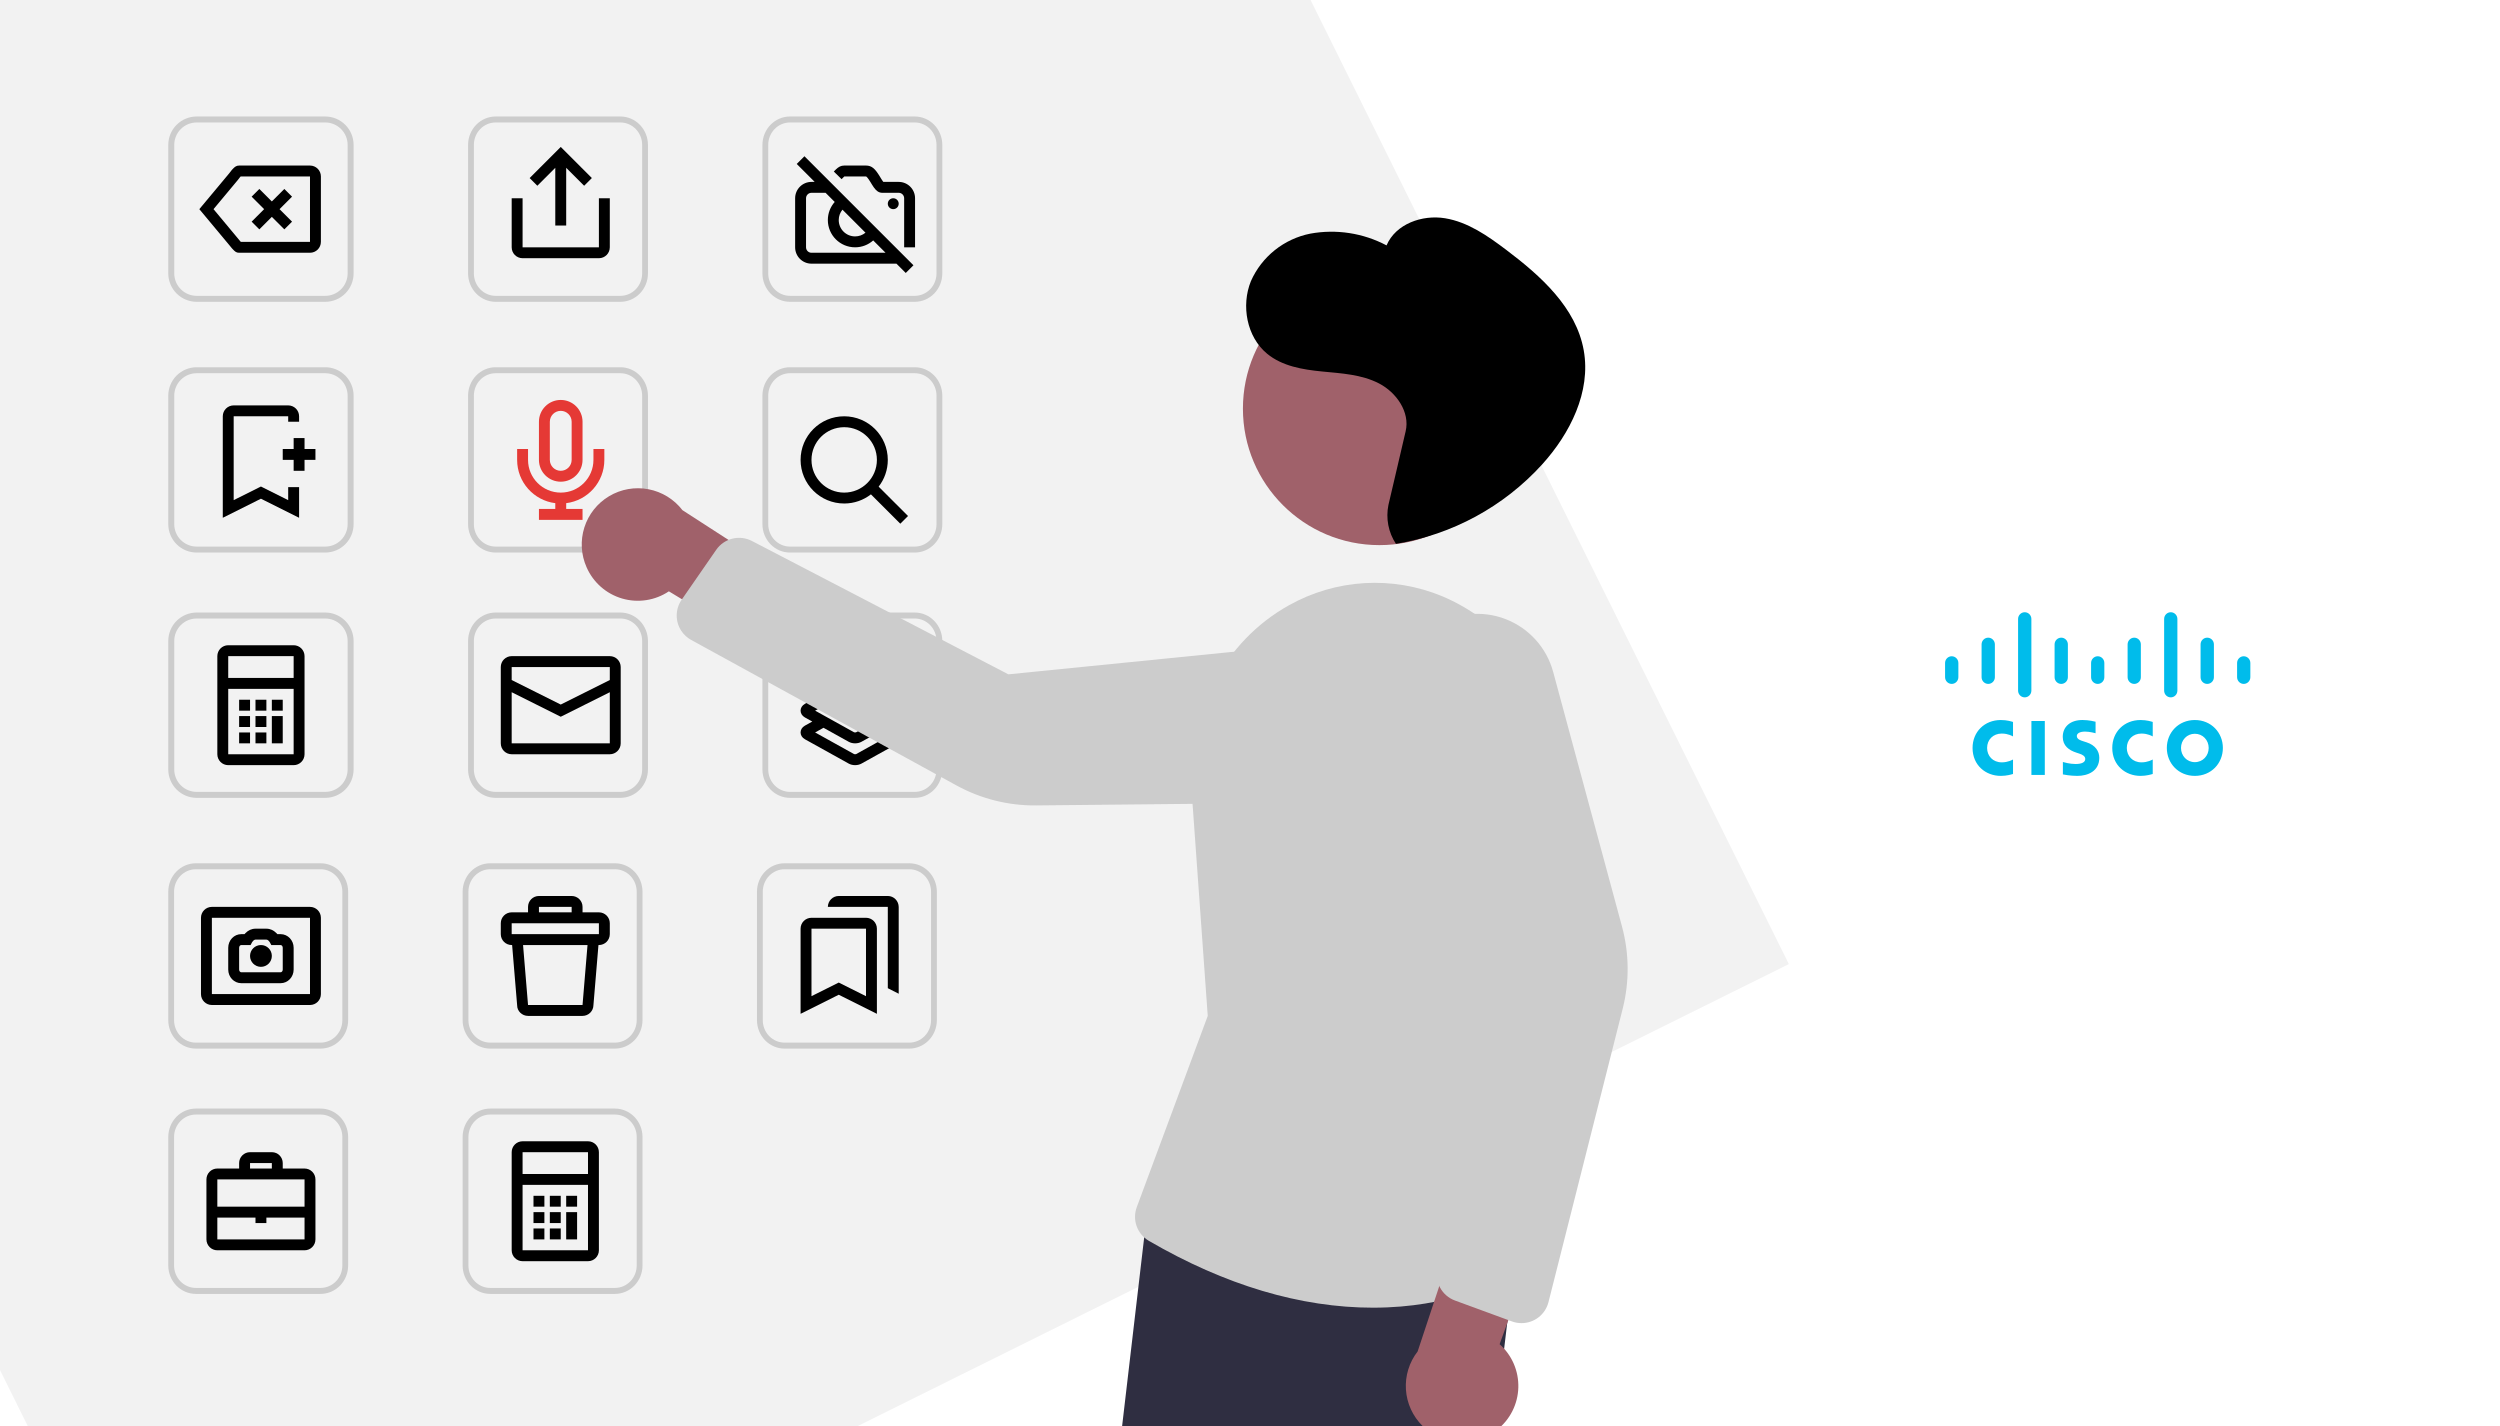 <svg width="724" height="413" viewBox="0 0 724 413" fill="none" xmlns="http://www.w3.org/2000/svg">
<g clip-path="url(#clip0)">
<path d="M518.052 279.199L397.166 35.528L370.715 -17.783L253.863 -67.022L154.139 -109.045L145.857 -112.537L115.512 -97.48L-5.132 -37.626L-65.695 -7.575L-83.903 1.456L-97.076 7.994L-126.431 22.558L-173.958 46.135L-153.622 87.12L-134.203 126.267L-120.242 154.403L55.515 508.672L518.052 279.199Z" fill="#F2F2F2"/>
<path d="M94.18 87.407H56.956C54.775 87.405 52.685 86.538 51.143 84.996C49.601 83.454 48.734 81.364 48.731 79.183V41.959C48.734 39.779 49.601 37.688 51.143 36.146C52.685 34.605 54.775 33.737 56.956 33.735H94.18C96.36 33.737 98.451 34.605 99.993 36.146C101.534 37.688 102.402 39.779 102.404 41.959V79.183C102.402 81.364 101.534 83.454 99.993 84.996C98.451 86.538 96.36 87.405 94.18 87.407V87.407ZM56.956 35.466C55.234 35.468 53.584 36.153 52.367 37.37C51.149 38.587 50.465 40.237 50.463 41.959V79.183C50.465 80.905 51.149 82.555 52.367 83.772C53.584 84.99 55.234 85.674 56.956 85.676H94.18C95.901 85.674 97.552 84.99 98.769 83.772C99.986 82.555 100.671 80.905 100.673 79.183V41.959C100.671 40.237 99.986 38.587 98.769 37.37C97.552 36.153 95.901 35.468 94.18 35.466H56.956Z" fill="#CCCCCC"/>
<path fill-rule="evenodd" clip-rule="evenodd" d="M69.253 47.943H89.775C91.518 47.943 92.932 49.356 92.932 51.1V70.043C92.932 71.787 91.518 73.2 89.775 73.2H69.253C68.455 73.2 68.095 72.906 67.364 72.123C67.291 72.045 67.216 71.963 67.14 71.877C66.85 71.548 66.591 71.226 66.461 71.054L57.726 60.572L58.568 59.561L66.382 50.192C66.547 49.959 66.796 49.627 67.085 49.287C67.201 49.151 67.315 49.024 67.428 48.907C68.037 48.273 68.488 47.943 69.253 47.943ZM69.489 51.334C69.275 51.586 69.079 51.846 68.887 52.11L61.836 60.572L68.928 69.084C69.058 69.255 69.275 69.525 69.508 69.788C69.564 69.852 69.619 69.912 69.67 69.967C69.695 69.994 69.719 70.019 69.742 70.043H89.774V51.1H69.699C69.635 51.167 69.564 51.246 69.489 51.334ZM82.344 54.719L78.724 58.339L75.105 54.719L72.872 56.952L76.492 60.571L72.872 64.191L75.105 66.423L78.724 62.804L82.344 66.423L84.576 64.191L80.957 60.571L84.576 56.952L82.344 54.719Z" fill="black"/>
<path d="M264.911 87.407H228.781C226.665 87.405 224.636 86.538 223.14 84.996C221.643 83.454 220.801 81.364 220.799 79.183V41.959C220.801 39.779 221.643 37.688 223.14 36.146C224.636 34.605 226.665 33.737 228.781 33.735H264.911C267.027 33.737 269.056 34.605 270.553 36.146C272.049 37.688 272.891 39.779 272.893 41.959V79.183C272.891 81.364 272.049 83.454 270.553 84.996C269.056 86.538 267.027 87.405 264.911 87.407V87.407ZM228.781 35.466C227.11 35.468 225.509 36.153 224.327 37.37C223.146 38.587 222.481 40.237 222.48 41.959V79.183C222.481 80.905 223.146 82.555 224.327 83.772C225.509 84.99 227.11 85.674 228.781 85.676H264.911C266.582 85.674 268.183 84.99 269.365 83.772C270.546 82.555 271.211 80.905 271.213 79.183V41.959C271.211 40.237 270.546 38.587 269.365 37.37C268.183 36.153 266.582 35.468 264.911 35.466H228.781Z" fill="#CCCCCC"/>
<path fill-rule="evenodd" clip-rule="evenodd" d="M232.965 45.248L230.733 47.48L235.931 52.678H235.006C232.391 52.678 230.271 54.799 230.271 57.414V71.622C230.271 74.237 232.391 76.358 235.006 76.358H259.61L262.305 79.052L264.537 76.82L232.965 45.248ZM256.453 73.2L252.88 69.627C251.458 70.893 249.606 71.622 247.635 71.622C243.276 71.622 239.742 68.088 239.742 63.729C239.742 61.757 240.471 59.905 241.736 58.484L239.088 55.836H235.006C234.134 55.836 233.428 56.542 233.428 57.414V71.622C233.428 72.494 234.134 73.2 235.006 73.2H256.453ZM243.975 60.722C243.29 61.555 242.899 62.608 242.899 63.729C242.899 66.344 245.02 68.464 247.635 68.464C248.755 68.464 249.808 68.074 250.641 67.389L243.975 60.722ZM260.264 52.678C262.879 52.678 265 54.799 265 57.414V71.622H261.843V57.414C261.843 56.542 261.136 55.836 260.264 55.836H255.528C254.479 55.836 253.772 55.262 253.065 54.278C252.902 54.052 252.74 53.805 252.546 53.49C252.48 53.383 252.309 53.1 252.19 52.904L252.19 52.904L252.189 52.902L252.189 52.902L252.074 52.713C251.36 51.545 250.929 51.1 250.792 51.1H244.478C244.525 51.1 244.509 51.115 244.404 51.213C244.374 51.241 244.337 51.276 244.292 51.319C244.183 51.422 243.705 51.913 243.731 51.886C243.72 51.897 241.473 49.68 241.473 49.68C241.424 49.729 241.956 49.183 242.113 49.033C242.849 48.332 243.542 47.943 244.478 47.943H250.792C252.508 47.943 253.459 48.925 254.768 51.066C254.786 51.096 254.837 51.18 254.899 51.283L254.9 51.284C255.017 51.478 255.175 51.738 255.233 51.832C255.391 52.089 255.516 52.279 255.628 52.434C255.701 52.537 255.766 52.618 255.818 52.678H260.264ZM258.685 60.571C259.557 60.571 260.264 59.865 260.264 58.993C260.264 58.121 259.557 57.414 258.685 57.414C257.814 57.414 257.107 58.121 257.107 58.993C257.107 59.865 257.814 60.571 258.685 60.571Z" fill="black"/>
<path d="M264.911 160.023H228.781C226.665 160.021 224.636 159.153 223.14 157.612C221.643 156.07 220.801 153.98 220.799 151.799V114.575C220.801 112.394 221.643 110.304 223.14 108.762C224.636 107.22 226.665 106.353 228.781 106.351H264.911C267.027 106.353 269.056 107.22 270.553 108.762C272.049 110.304 272.891 112.394 272.893 114.575V151.799C272.891 153.98 272.049 156.07 270.553 157.612C269.056 159.153 267.027 160.021 264.911 160.023V160.023ZM228.781 108.082C227.11 108.084 225.509 108.769 224.327 109.986C223.146 111.203 222.481 112.853 222.48 114.575V151.799C222.481 153.521 223.146 155.171 224.327 156.388C225.509 157.605 227.11 158.29 228.781 158.292H264.911C266.582 158.29 268.183 157.605 269.365 156.388C270.546 155.171 271.211 153.521 271.213 151.799V114.575C271.211 112.853 270.546 111.203 269.365 109.986C268.183 108.769 266.582 108.084 264.911 108.082H228.781Z" fill="#CCCCCC"/>
<path fill-rule="evenodd" clip-rule="evenodd" d="M244.478 145.816C237.503 145.816 231.849 140.162 231.849 133.187C231.849 126.212 237.503 120.558 244.478 120.558C251.453 120.558 257.107 126.212 257.107 133.187C257.107 136.106 256.117 138.793 254.455 140.931L262.959 149.436L260.726 151.668L252.222 143.164C250.084 144.826 247.396 145.816 244.478 145.816ZM253.95 133.187C253.95 138.418 249.709 142.659 244.478 142.659C239.247 142.659 235.006 138.418 235.006 133.187C235.006 127.956 239.247 123.715 244.478 123.715C249.709 123.715 253.95 127.956 253.95 133.187Z" fill="black"/>
<path d="M179.666 160.023H143.537C141.42 160.021 139.391 159.153 137.895 157.612C136.399 156.07 135.557 153.98 135.554 151.799V114.575C135.557 112.394 136.399 110.304 137.895 108.762C139.391 107.22 141.42 106.353 143.537 106.351H179.666C181.783 106.353 183.811 107.22 185.308 108.762C186.804 110.304 187.646 112.394 187.648 114.575V151.799C187.646 153.98 186.804 156.07 185.308 157.612C183.811 159.153 181.783 160.021 179.666 160.023V160.023ZM143.537 108.082C141.866 108.084 140.264 108.769 139.083 109.986C137.901 111.203 137.237 112.853 137.235 114.575V151.799C137.237 153.521 137.901 155.171 139.083 156.388C140.264 157.605 141.866 158.29 143.537 158.292H179.666C181.337 158.29 182.939 157.605 184.12 156.388C185.302 155.171 185.966 153.521 185.968 151.799V114.575C185.966 112.853 185.302 111.203 184.12 109.986C182.939 108.769 181.337 108.084 179.666 108.082H143.537Z" fill="#CCCCCC"/>
<path fill-rule="evenodd" clip-rule="evenodd" d="M162.39 115.823C165.878 115.823 168.705 118.65 168.705 122.137V133.187C168.705 136.675 165.878 139.502 162.39 139.502C158.903 139.502 156.076 136.675 156.076 133.187V122.137C156.076 118.65 158.903 115.823 162.39 115.823ZM163.969 145.718V147.394H168.705V150.552H156.076V147.394H160.812V145.718C154.582 144.941 149.762 139.627 149.762 133.187V130.03H152.919V133.187C152.919 138.418 157.16 142.659 162.391 142.659C167.622 142.659 171.862 138.418 171.862 133.187V130.03H175.019V133.187C175.019 139.627 170.199 144.941 163.969 145.718ZM159.233 122.137C159.233 120.393 160.647 118.98 162.39 118.98C164.134 118.98 165.548 120.393 165.548 122.137V133.187C165.548 134.931 164.134 136.344 162.39 136.344C160.647 136.344 159.233 134.931 159.233 133.187V122.137Z" fill="#E53935"/>
<path d="M94.18 160.023H56.955C54.775 160.021 52.684 159.153 51.142 157.612C49.601 156.07 48.733 153.98 48.731 151.799V114.575C48.733 112.394 49.601 110.304 51.142 108.762C52.684 107.22 54.775 106.353 56.955 106.351H94.18C96.36 106.353 98.45 107.22 99.992 108.762C101.534 110.304 102.401 112.394 102.404 114.575V151.799C102.401 153.98 101.534 156.07 99.992 157.612C98.45 159.153 96.36 160.021 94.18 160.023V160.023ZM56.955 108.082C55.234 108.084 53.583 108.769 52.366 109.986C51.149 111.203 50.464 112.853 50.462 114.575V151.799C50.464 153.521 51.149 155.171 52.366 156.388C53.583 157.605 55.234 158.29 56.955 158.292H94.18C95.901 158.29 97.551 157.605 98.769 156.388C99.986 155.171 100.67 153.521 100.672 151.799V114.575C100.67 112.853 99.986 111.203 98.769 109.986C97.551 108.769 95.901 108.084 94.18 108.082H56.955Z" fill="#CCCCCC"/>
<path fill-rule="evenodd" clip-rule="evenodd" d="M83.46 141.08V144.84L75.567 140.894L67.674 144.84V120.558H83.46V122.137H86.618V120.558C86.618 118.815 85.204 117.401 83.46 117.401H67.674C65.931 117.401 64.517 118.815 64.517 120.558V149.949L75.567 144.424L86.618 149.949V141.08H83.46ZM85.039 126.873V130.03H81.881V133.187H85.039V136.344H88.196V133.187H91.353V130.03H88.196V126.873H85.039Z" fill="black"/>
<path d="M179.666 87.407H143.537C141.42 87.405 139.391 86.538 137.895 84.996C136.399 83.454 135.557 81.364 135.554 79.183V41.959C135.557 39.779 136.399 37.688 137.895 36.146C139.391 34.605 141.42 33.737 143.537 33.735H179.666C181.783 33.737 183.811 34.605 185.308 36.146C186.804 37.688 187.646 39.779 187.648 41.959V79.183C187.646 81.364 186.804 83.454 185.308 84.996C183.811 86.538 181.783 87.405 179.666 87.407V87.407ZM143.537 35.466C141.866 35.468 140.264 36.153 139.083 37.37C137.901 38.587 137.237 40.237 137.235 41.959V79.183C137.237 80.905 137.901 82.555 139.083 83.772C140.264 84.99 141.866 85.674 143.537 85.676H179.666C181.337 85.674 182.939 84.99 184.12 83.772C185.302 82.555 185.966 80.905 185.968 79.183V41.959C185.966 40.237 185.302 38.587 184.12 37.37C182.939 36.153 181.337 35.468 179.666 35.466H143.537Z" fill="#CCCCCC"/>
<path fill-rule="evenodd" clip-rule="evenodd" d="M163.969 65.307V48.596L169.167 53.794L171.4 51.562L162.391 42.553L153.381 51.562L155.614 53.794L160.812 48.596V65.307H163.969ZM176.598 71.622V57.414H173.441V71.622H151.341V57.414H148.183V71.622C148.183 73.365 149.597 74.779 151.341 74.779H173.441C175.185 74.779 176.598 73.365 176.598 71.622Z" fill="black"/>
<path d="M94.18 231.061H56.955C54.775 231.058 52.684 230.191 51.142 228.649C49.601 227.107 48.733 225.017 48.731 222.837V185.612C48.733 183.432 49.601 181.341 51.142 179.799C52.684 178.258 54.775 177.39 56.955 177.388H94.18C96.36 177.39 98.45 178.258 99.992 179.799C101.534 181.341 102.401 183.432 102.404 185.612V222.837C102.401 225.017 101.534 227.107 99.992 228.649C98.45 230.191 96.36 231.058 94.18 231.061V231.061ZM56.955 179.119C55.234 179.121 53.583 179.806 52.366 181.023C51.149 182.24 50.464 183.891 50.462 185.612V222.837C50.464 224.558 51.149 226.208 52.366 227.425C53.583 228.643 55.234 229.327 56.955 229.329H94.18C95.901 229.327 97.551 228.643 98.769 227.425C99.986 226.208 100.67 224.558 100.672 222.837V185.612C100.67 183.891 99.986 182.24 98.769 181.023C97.551 179.806 95.901 179.121 94.18 179.119H56.955Z" fill="#CCCCCC"/>
<path fill-rule="evenodd" clip-rule="evenodd" d="M85.039 186.86H66.096C64.352 186.86 62.939 188.273 62.939 190.017V218.432C62.939 220.175 64.352 221.589 66.096 221.589H85.039C86.783 221.589 88.196 220.175 88.196 218.432V190.017C88.196 188.273 86.783 186.86 85.039 186.86ZM66.096 196.331V190.017H85.039V196.331H66.096ZM66.096 199.489V218.432H85.039V199.489H66.096ZM72.41 215.275H69.253V212.117H72.41V215.275ZM73.989 215.275H77.146V212.117H73.989V215.275ZM81.882 215.275H78.725V210.539V208.96V207.382H81.882V208.96V210.539V215.275ZM69.253 210.539H72.41V207.382H69.253V210.539ZM77.146 210.539H73.989V207.382H77.146V210.539ZM72.41 205.803H69.253V202.646H72.41V205.803ZM73.989 205.803H77.146V202.646H73.989V205.803ZM81.882 205.803H78.725V202.646H81.882V205.803Z" fill="black"/>
<path d="M179.666 231.061H143.537C141.42 231.058 139.391 230.191 137.895 228.649C136.399 227.107 135.557 225.017 135.554 222.837V185.612C135.557 183.432 136.399 181.341 137.895 179.799C139.391 178.258 141.42 177.39 143.537 177.388H179.666C181.783 177.39 183.811 178.258 185.308 179.799C186.804 181.341 187.646 183.432 187.648 185.612V222.837C187.646 225.017 186.804 227.107 185.308 228.649C183.811 230.191 181.783 231.058 179.666 231.061V231.061ZM143.537 179.119C141.866 179.121 140.264 179.806 139.083 181.023C137.901 182.24 137.237 183.891 137.235 185.612V222.837C137.237 224.558 137.901 226.208 139.083 227.425C140.264 228.643 141.866 229.327 143.537 229.329H179.666C181.337 229.327 182.939 228.643 184.12 227.425C185.302 226.208 185.966 224.558 185.968 222.837V185.612C185.966 183.891 185.302 182.24 184.12 181.023C182.939 179.806 181.337 179.121 179.666 179.119H143.537Z" fill="#CCCCCC"/>
<path fill-rule="evenodd" clip-rule="evenodd" d="M148.183 190.017H176.598C178.342 190.017 179.755 191.431 179.755 193.174V215.275C179.755 217.018 178.342 218.432 176.598 218.432H148.183C146.44 218.432 145.026 217.018 145.026 215.275V193.174C145.026 191.431 146.44 190.017 148.183 190.017ZM148.183 200.464V215.275H176.598V200.465L162.391 207.569L148.183 200.464ZM148.183 196.934L162.391 204.039L176.598 196.935V193.174H148.183V196.934Z" fill="black"/>
<path d="M264.911 231.061H228.781C226.665 231.058 224.636 230.191 223.14 228.649C221.643 227.107 220.801 225.017 220.799 222.837V185.612C220.801 183.432 221.643 181.341 223.14 179.799C224.636 178.258 226.665 177.39 228.781 177.388H264.911C267.027 177.39 269.056 178.258 270.553 179.799C272.049 181.341 272.891 183.432 272.893 185.612V222.837C272.891 225.017 272.049 227.107 270.553 228.649C269.056 230.191 267.027 231.058 264.911 231.061V231.061ZM228.781 179.119C227.11 179.121 225.509 179.806 224.327 181.023C223.146 182.24 222.481 183.891 222.48 185.612V222.837C222.481 224.558 223.146 226.208 224.327 227.425C225.509 228.643 227.11 229.327 228.781 229.329H264.911C266.582 229.327 268.183 228.643 269.365 227.425C270.546 226.208 271.211 224.558 271.213 222.837V185.612C271.211 183.891 270.546 182.24 269.365 181.023C268.183 179.806 266.582 179.121 264.911 179.119H228.781Z" fill="#CCCCCC"/>
<path fill-rule="evenodd" clip-rule="evenodd" d="M262.171 197.52C263.838 198.447 263.838 200.531 262.171 201.457L260.031 202.646L262.171 203.835C263.838 204.761 263.838 206.845 262.171 207.771L260.031 208.96L262.171 210.149C263.838 211.075 263.838 213.159 262.171 214.086L249.461 221.147C248.399 221.736 246.871 221.736 245.809 221.147L233.1 214.086C231.432 213.159 231.432 211.075 233.1 210.149L235.24 208.96L233.1 207.771C231.432 206.845 231.432 204.761 233.1 203.835L235.24 202.646L233.1 201.457C231.432 200.531 231.432 198.447 233.1 197.52L245.809 190.459C246.871 189.87 248.399 189.87 249.461 190.459L262.171 197.52ZM249.461 208.518L256.78 204.452L259.213 205.803L256.78 207.154L256.78 207.154L253.53 208.96L253.53 208.96L247.928 212.072C247.82 212.132 247.451 212.132 247.343 212.072L241.741 208.96L241.741 208.96L238.49 207.154L238.49 207.154L236.058 205.803L238.49 204.452L245.809 208.518C246.871 209.108 248.399 209.108 249.461 208.518ZM238.49 210.766L236.058 212.117L247.343 218.387C247.451 218.447 247.82 218.447 247.928 218.387L259.213 212.117L256.78 210.766L249.461 214.832C248.399 215.422 246.871 215.422 245.809 214.832L238.49 210.766ZM247.343 193.219C247.451 193.159 247.82 193.159 247.928 193.219L259.213 199.489L247.928 205.758C247.82 205.818 247.451 205.818 247.343 205.758L236.058 199.489L247.343 193.219Z" fill="black"/>
<path fill-rule="evenodd" clip-rule="evenodd" d="M156.076 259.476H165.548C167.292 259.476 168.705 260.889 168.705 262.633V264.212H173.441C175.185 264.212 176.598 265.625 176.598 267.369V270.526C176.598 272.27 175.185 273.683 173.441 273.683H173.314L171.862 291.048C171.862 292.791 170.449 294.205 168.705 294.205H152.919C151.175 294.205 149.762 292.791 149.767 291.179L148.309 273.683H148.183C146.44 273.683 145.026 272.27 145.026 270.526V267.369C145.026 265.625 146.44 264.212 148.183 264.212H152.919V262.633C152.919 260.889 154.333 259.476 156.076 259.476ZM152.919 267.369V267.369H148.183V270.526H173.441V267.369H168.705V267.369H152.919ZM152.919 291.048L151.477 273.683H170.147L168.711 290.917L168.705 291.048H152.919ZM165.548 262.633V264.212H156.076V262.633H165.548Z" fill="black"/>
<path d="M178.088 303.677H141.958C139.842 303.674 137.813 302.807 136.316 301.265C134.82 299.724 133.978 297.633 133.976 295.453V258.228C133.978 256.048 134.82 253.957 136.316 252.416C137.813 250.874 139.842 250.007 141.958 250.004H178.088C180.204 250.007 182.233 250.874 183.729 252.416C185.226 253.957 186.067 256.048 186.07 258.228V295.453C186.067 297.633 185.226 299.724 183.729 301.265C182.233 302.807 180.204 303.674 178.088 303.677V303.677ZM141.958 251.736C140.287 251.737 138.685 252.422 137.504 253.639C136.323 254.856 135.658 256.507 135.656 258.228V295.453C135.658 297.174 136.323 298.824 137.504 300.042C138.685 301.259 140.287 301.943 141.958 301.945H178.088C179.758 301.943 181.36 301.259 182.542 300.042C183.723 298.824 184.388 297.174 184.389 295.453V258.228C184.388 256.507 183.723 254.856 182.542 253.639C181.36 252.422 179.758 251.737 178.088 251.736H141.958Z" fill="#CCCCCC"/>
<path d="M92.843 303.677H56.713C54.597 303.674 52.568 302.807 51.072 301.265C49.575 299.724 48.733 297.633 48.731 295.453V258.228C48.733 256.048 49.575 253.957 51.072 252.416C52.568 250.874 54.597 250.007 56.713 250.004H92.843C94.959 250.007 96.988 250.874 98.484 252.416C99.981 253.957 100.823 256.048 100.825 258.228V295.453C100.823 297.633 99.981 299.724 98.484 301.265C96.988 302.807 94.959 303.674 92.843 303.677V303.677ZM56.713 251.736C55.042 251.737 53.441 252.422 52.259 253.639C51.078 254.856 50.413 256.507 50.411 258.228V295.453C50.413 297.174 51.078 298.824 52.259 300.042C53.441 301.259 55.042 301.943 56.713 301.945H92.843C94.514 301.943 96.115 301.259 97.297 300.042C98.478 298.824 99.143 297.174 99.144 295.453V258.228C99.143 256.507 98.478 254.856 97.297 253.639C96.115 252.422 94.514 251.737 92.843 251.736H56.713Z" fill="#CCCCCC"/>
<path fill-rule="evenodd" clip-rule="evenodd" d="M61.36 291.048C59.616 291.048 58.203 289.634 58.203 287.891V265.79C58.203 264.047 59.616 262.633 61.36 262.633H89.775C91.519 262.633 92.932 264.047 92.932 265.79V287.891C92.932 289.634 91.519 291.048 89.775 291.048H61.36ZM89.775 265.79H61.36V287.891H89.775V265.79ZM73.989 268.947C72.853 268.947 71.894 269.43 71.123 270.191C71.008 270.303 70.904 270.416 70.809 270.526H69.884C67.767 270.526 66.096 272.316 66.096 274.472V280.787C66.096 282.943 67.767 284.733 69.884 284.733H81.25C83.368 284.733 85.039 282.943 85.039 280.787V274.472C85.039 272.316 83.368 270.526 81.25 270.526H80.326C80.231 270.416 80.126 270.303 80.012 270.191C79.24 269.43 78.282 268.947 77.146 268.947H73.989ZM73.989 272.105C73.784 272.105 73.568 272.214 73.338 272.44C73.169 272.607 73.051 272.777 73.016 272.844L72.571 273.683H69.884C69.561 273.683 69.253 274.013 69.253 274.473V280.787C69.253 281.247 69.561 281.576 69.884 281.576H81.25C81.574 281.576 81.882 281.247 81.882 280.787V274.473C81.882 274.013 81.574 273.683 81.25 273.683H78.564L78.119 272.844C78.084 272.777 77.966 272.607 77.796 272.44C77.567 272.214 77.35 272.105 77.146 272.105H73.989ZM72.41 276.841C72.41 278.584 73.824 279.998 75.567 279.998C77.311 279.998 78.725 278.584 78.725 276.841C78.725 275.097 77.311 273.683 75.567 273.683C73.824 273.683 72.41 275.097 72.41 276.841Z" fill="black"/>
<path d="M263.332 303.677H227.203C225.086 303.674 223.057 302.807 221.561 301.265C220.065 299.724 219.223 297.633 219.22 295.453V258.228C219.223 256.048 220.065 253.957 221.561 252.416C223.057 250.874 225.086 250.007 227.203 250.004H263.332C265.449 250.007 267.477 250.874 268.974 252.416C270.47 253.957 271.312 256.048 271.314 258.228V295.453C271.312 297.633 270.47 299.724 268.974 301.265C267.477 302.807 265.449 303.674 263.332 303.677V303.677ZM227.203 251.736C225.532 251.737 223.93 252.422 222.749 253.639C221.567 254.856 220.903 256.507 220.901 258.228V295.453C220.903 297.174 221.567 298.824 222.749 300.042C223.93 301.259 225.532 301.943 227.203 301.945H263.332C265.003 301.943 266.605 301.259 267.786 300.042C268.968 298.824 269.632 297.174 269.634 295.453V258.228C269.632 256.507 268.968 254.856 267.786 253.639C266.605 252.422 265.003 251.737 263.332 251.736H227.203Z" fill="#CCCCCC"/>
<path fill-rule="evenodd" clip-rule="evenodd" d="M242.9 259.476C241.174 259.476 239.771 260.885 239.743 262.633H257.107V286.179L260.264 287.784V262.686C260.264 260.913 258.851 259.476 257.107 259.476H242.9ZM242.9 288.077L231.849 293.602V268.947C231.849 267.204 233.263 265.79 235.007 265.79H250.793C252.536 265.79 253.95 267.204 253.95 268.947V293.602L242.9 288.077ZM235.006 288.494L242.899 284.547L250.793 288.494V268.947H235.006V288.494Z" fill="black"/>
<path d="M92.843 374.714H56.713C54.597 374.711 52.568 373.844 51.072 372.302C49.575 370.761 48.733 368.67 48.731 366.49V329.265C48.733 327.085 49.575 324.995 51.072 323.453C52.568 321.911 54.597 321.044 56.713 321.041H92.843C94.959 321.044 96.988 321.911 98.484 323.453C99.981 324.995 100.823 327.085 100.825 329.265V366.49C100.823 368.67 99.981 370.761 98.484 372.302C96.988 373.844 94.959 374.711 92.843 374.714V374.714ZM56.713 322.773C55.042 322.775 53.441 323.459 52.259 324.676C51.078 325.894 50.413 327.544 50.411 329.265V366.49C50.413 368.211 51.078 369.862 52.259 371.079C53.441 372.296 55.042 372.981 56.713 372.983H92.843C94.514 372.981 96.115 372.296 97.297 371.079C98.478 369.862 99.143 368.211 99.144 366.49V329.265C99.143 327.544 98.478 325.894 97.297 324.676C96.115 323.459 94.514 322.775 92.843 322.773H56.713Z" fill="#CCCCCC"/>
<path fill-rule="evenodd" clip-rule="evenodd" d="M72.41 333.67H78.725C80.468 333.67 81.882 335.084 81.882 336.827V338.406H88.196C89.94 338.406 91.354 339.819 91.354 341.563V358.928C91.354 360.671 89.94 362.085 88.196 362.085H62.939C61.195 362.085 59.782 360.671 59.782 358.928V341.563C59.782 339.819 61.195 338.406 62.939 338.406H69.253V336.827C69.253 335.084 70.667 333.67 72.41 333.67ZM62.939 358.928V352.613H73.989V354.192H77.146V352.613H88.196V358.928H62.939ZM77.146 349.456H88.196V341.563L81.882 341.563H69.253L62.939 341.563V349.456H73.989H77.146ZM78.725 336.827V338.406H72.41V336.827H78.725Z" fill="black"/>
<path d="M178.088 374.714H141.958C139.842 374.711 137.813 373.844 136.316 372.302C134.82 370.761 133.978 368.67 133.976 366.49V329.265C133.978 327.085 134.82 324.995 136.316 323.453C137.813 321.911 139.842 321.044 141.958 321.041H178.088C180.204 321.044 182.233 321.911 183.729 323.453C185.226 324.995 186.067 327.085 186.07 329.265V366.49C186.067 368.67 185.226 370.761 183.729 372.302C182.233 373.844 180.204 374.711 178.088 374.714V374.714ZM141.958 322.773C140.287 322.775 138.685 323.459 137.504 324.676C136.323 325.894 135.658 327.544 135.656 329.265V366.49C135.658 368.211 136.323 369.862 137.504 371.079C138.685 372.296 140.287 372.981 141.958 372.983H178.088C179.758 372.981 181.36 372.296 182.542 371.079C183.723 369.862 184.388 368.211 184.389 366.49V329.265C184.388 327.544 183.723 325.894 182.542 324.676C181.36 323.459 179.758 322.775 178.088 322.773H141.958Z" fill="#CCCCCC"/>
<path fill-rule="evenodd" clip-rule="evenodd" d="M170.284 330.513H151.341C149.597 330.513 148.183 331.926 148.183 333.67V362.085C148.183 363.829 149.597 365.242 151.341 365.242H170.284C172.028 365.242 173.441 363.829 173.441 362.085V333.67C173.441 331.926 172.028 330.513 170.284 330.513ZM151.34 339.984V333.67H170.284V339.984H151.34ZM151.34 343.142V362.085H170.284V343.142H151.34ZM157.655 358.928H154.498V355.77H157.655V358.928ZM159.233 358.928H162.391V355.77H159.233V358.928ZM167.127 358.928H163.969V354.192V352.613V351.035H167.127V352.613V354.192V358.928ZM154.498 354.192H157.655V351.035H154.498V354.192ZM162.391 354.192H159.233V351.035H162.391V354.192ZM157.655 349.456H154.498V346.299H157.655V349.456ZM159.233 349.456H162.391V346.299H159.233V349.456ZM167.127 349.456H163.969V346.299H167.127V349.456Z" fill="black"/>
<path d="M340.006 637.595C338.265 637.6 336.581 636.974 335.266 635.833C333.951 634.692 333.094 633.113 332.854 631.389L315.66 512.468C314.803 506.538 314.722 500.522 315.418 494.571L332.175 351.372L439.199 360.358L423.046 496.042L484.15 572.232C485.324 573.689 485.887 575.545 485.72 577.409C485.554 579.273 484.67 580.999 483.256 582.225L467.872 595.624C467.15 596.252 466.312 596.732 465.404 597.034C464.496 597.336 463.537 597.456 462.583 597.386C461.629 597.315 460.698 597.056 459.844 596.624C458.991 596.192 458.231 595.595 457.609 594.868L399.711 527.115C390.749 516.599 384.299 504.182 380.85 490.803L372.584 458.567C372.455 458.064 372.168 457.616 371.765 457.29C371.361 456.964 370.863 456.776 370.345 456.755C369.826 456.733 369.315 456.88 368.886 457.172C368.457 457.464 368.134 457.887 367.965 458.377L357.032 489.96L363.949 629.065C364.039 630.975 363.373 632.843 362.093 634.265C360.814 635.686 359.026 636.545 357.117 636.656L340.423 637.583C340.283 637.591 340.144 637.595 340.006 637.595Z" fill="#2F2E41"/>
<path d="M399.479 157.868C421.31 157.868 439.008 140.17 439.008 118.338C439.008 96.507 421.31 78.809 399.479 78.809C377.648 78.809 359.95 96.507 359.95 118.338C359.95 140.17 377.648 157.868 399.479 157.868Z" fill="#A0616A"/>
<path d="M169.882 164.297C170.832 166.464 172.246 168.396 174.023 169.957C175.801 171.519 177.899 172.671 180.171 173.334C182.442 173.997 184.831 174.153 187.169 173.793C189.508 173.433 191.739 172.564 193.705 171.248L245.534 202.647L241.506 176.092L197.636 147.742C195.207 144.585 191.704 142.429 187.791 141.683C183.878 140.936 179.827 141.651 176.406 143.692C172.985 145.732 170.431 148.957 169.229 152.755C168.026 156.552 168.259 160.659 169.882 164.297V164.297Z" fill="#A0616A"/>
<path d="M397.643 378.705C376.648 378.706 354.8 372.192 332.705 359.344C331.064 358.392 329.813 356.89 329.173 355.103C328.534 353.316 328.547 351.361 329.212 349.583L349.762 294.208L345.088 228.961C343.498 206.766 354.563 185.698 373.277 175.288C379.99 171.521 387.471 169.328 395.155 168.873C402.839 168.418 410.526 169.713 417.636 172.662C425.262 175.873 432.06 180.773 437.517 186.992C442.974 193.212 446.949 200.589 449.142 208.568L455.738 231.52C463.74 259.592 462.819 289.457 453.103 316.983L433.991 370.643L433.495 370.94C433.365 371.018 420.25 378.703 397.643 378.705Z" fill="#CCCCCC"/>
<path d="M197.319 182.718C196.427 181.376 195.958 179.798 195.973 178.187C195.988 176.576 196.487 175.007 197.405 173.683L207.42 159.217C208.537 157.609 210.201 156.462 212.102 155.992C214.003 155.521 216.01 155.758 217.748 156.659L292.025 195.286L373.978 187.071C379.138 186.58 384.311 187.854 388.653 190.683C392.995 193.513 396.25 197.732 397.884 202.65C398.995 206.049 399.289 209.661 398.742 213.195C398.196 216.728 396.825 220.084 394.741 222.988C392.656 225.893 389.917 228.266 386.744 229.915C383.571 231.564 380.055 232.442 376.479 232.478L300.056 233.254C292.012 233.331 284.082 231.342 277.026 227.478L200.151 185.32C199.011 184.693 198.04 183.8 197.319 182.718V182.718Z" fill="#CCCCCC"/>
<path d="M433.544 414.084C435.403 412.62 436.918 410.766 437.983 408.653C439.048 406.541 439.636 404.22 439.707 401.855C439.778 399.49 439.33 397.138 438.394 394.965C437.458 392.793 436.056 390.851 434.289 389.279L453.591 336.144L426.973 341.793L410.549 391.377C408.104 394.521 406.897 398.454 407.157 402.429C407.417 406.404 409.126 410.145 411.961 412.944C414.795 415.743 418.558 417.405 422.536 417.615C426.514 417.825 430.43 416.569 433.544 414.084V414.084Z" fill="#A0616A"/>
<path d="M440.629 383.179C439.685 383.18 438.749 383.013 437.864 382.687L421.346 376.626C419.509 375.949 417.981 374.626 417.048 372.904C416.114 371.183 415.84 369.18 416.275 367.271L435.01 285.674L406.475 208.411C404.703 203.541 404.635 198.213 406.284 193.299C407.933 188.385 411.199 184.176 415.551 181.359C418.562 179.431 421.985 178.239 425.542 177.88C429.099 177.521 432.691 178.006 436.027 179.294C439.362 180.582 442.347 182.638 444.74 185.295C447.133 187.952 448.866 191.135 449.799 194.587L469.743 268.365C471.838 276.132 471.905 284.307 469.937 292.107L448.438 377.106C447.999 378.843 446.994 380.383 445.58 381.483C444.167 382.583 442.427 383.18 440.636 383.179H440.629V383.179Z" fill="#CCCCCC"/>
<path d="M402.09 146.231C404.094 137.914 405.085 133.244 407.07 124.922C408.4 119.348 404.387 113.641 399.352 111.036C394.317 108.432 388.481 108.132 382.855 107.581C377.23 107.03 371.329 106.046 366.944 102.428C361.058 97.569 359.375 88.52 362.269 81.403C363.824 77.904 366.196 74.83 369.186 72.439C372.177 70.049 375.697 68.411 379.452 67.664C386.989 66.285 394.771 67.483 401.544 71.065C404.198 64.831 411.887 62.12 418.493 63.208C425.099 64.295 430.836 68.305 436.205 72.359C446.19 79.897 456.435 89.034 458.651 101.461C460.791 113.461 454.704 125.572 446.562 134.542C435.453 146.743 420.547 154.832 404.263 157.497C403.178 155.854 402.428 154.014 402.055 152.081C401.682 150.148 401.694 148.16 402.09 146.231V146.231Z" fill="black"/>
<path d="M651.701 192.002C651.701 190.925 650.84 190.052 649.783 190.052C648.723 190.052 647.862 190.925 647.862 192.002V196.104C647.862 197.187 648.723 198.06 649.783 198.06C650.84 198.06 651.701 197.187 651.701 196.104V192.002ZM641.147 186.618C641.147 185.541 640.288 184.667 639.204 184.667C638.144 184.667 637.285 185.541 637.285 186.618V196.104C637.285 197.187 638.144 198.06 639.204 198.06C640.288 198.06 641.147 197.187 641.147 196.104V186.618V186.618ZM630.571 179.252C630.571 178.175 629.712 177.302 628.652 177.302C627.592 177.302 626.734 178.175 626.734 179.252V200.002C626.734 201.085 627.592 201.958 628.652 201.958C629.712 201.958 630.571 201.085 630.571 200.002V179.252ZM619.992 186.618C619.992 185.541 619.134 184.667 618.074 184.667C617.016 184.667 616.155 185.541 616.155 186.618V196.104C616.155 197.187 617.016 198.06 618.074 198.06C619.134 198.06 619.992 197.187 619.992 196.104V186.618V186.618ZM609.416 192.002C609.416 190.925 608.558 190.052 607.504 190.052C606.444 190.052 605.579 190.925 605.579 192.002V196.104C605.579 197.187 606.444 198.06 607.504 198.06C608.558 198.06 609.416 197.187 609.416 196.104V192.002ZM598.857 186.618C598.857 185.541 597.992 184.667 596.933 184.667C595.873 184.667 595.008 185.541 595.008 186.618V196.104C595.008 197.187 595.873 198.06 596.933 198.06C597.992 198.06 598.857 197.187 598.857 196.104V186.618V186.618ZM588.286 179.252C588.286 178.175 587.421 177.302 586.361 177.302C585.302 177.302 584.437 178.175 584.437 179.252V200.002C584.437 201.085 585.302 201.958 586.361 201.958C587.421 201.958 588.286 201.085 588.286 200.002V179.252ZM577.715 186.618C577.715 185.541 576.85 184.667 575.79 184.667C574.73 184.667 573.866 185.541 573.866 186.618V196.104C573.866 197.187 574.73 198.06 575.79 198.06C576.85 198.06 577.715 197.187 577.715 196.104V186.618ZM567.143 192.002C567.143 190.925 566.279 190.052 565.219 190.052C564.16 190.052 563.294 190.925 563.294 192.002V196.104C563.294 197.187 564.16 198.06 565.219 198.06C566.279 198.06 567.143 197.187 567.143 196.104V192.002ZM606.876 209.011C606.76 208.979 604.984 208.513 603.097 208.513C599.524 208.513 597.373 210.475 597.373 213.398C597.373 215.985 599.172 217.275 601.332 217.969C601.572 218.05 601.924 218.162 602.159 218.241C603.121 218.549 603.888 219.006 603.888 219.798C603.888 220.683 603.001 221.256 601.073 221.256C599.379 221.256 597.754 220.764 597.412 220.676V224.272C597.603 224.313 599.533 224.698 601.596 224.698C604.562 224.698 607.956 223.38 607.956 219.455C607.956 217.551 606.81 215.798 604.294 214.985L603.224 214.638C602.586 214.433 601.447 214.102 601.447 213.15C601.447 212.399 602.291 211.87 603.845 211.87C605.186 211.87 606.818 212.328 606.876 212.346V209.011V209.011ZM639.636 216.606C639.636 218.879 637.924 220.719 635.626 220.719C633.326 220.719 631.619 218.879 631.619 216.606C631.619 214.337 633.326 212.497 635.626 212.497C637.924 212.497 639.636 214.337 639.636 216.606V216.606ZM635.626 208.518C630.901 208.518 627.513 212.143 627.513 216.606C627.513 221.076 630.901 224.698 635.626 224.698C640.351 224.698 643.744 221.076 643.744 216.606C643.744 212.143 640.351 208.518 635.626 208.518V208.518ZM582.969 209.078C582.605 208.968 581.258 208.518 579.434 208.518C574.717 208.518 571.254 211.939 571.254 216.606C571.254 221.64 575.077 224.698 579.434 224.698C581.166 224.698 582.487 224.281 582.969 224.142V219.948C582.802 220.042 581.535 220.777 579.712 220.777C577.13 220.777 575.464 218.928 575.464 216.606C575.464 214.213 577.202 212.438 579.712 212.438C581.566 212.438 582.813 213.189 582.969 213.272V209.078V209.078ZM623.431 209.078C623.064 208.968 621.717 208.518 619.899 208.518C615.174 208.518 611.711 211.939 611.711 216.606C611.711 221.64 615.539 224.698 619.899 224.698C621.621 224.698 622.944 224.281 623.431 224.142V219.948C623.261 220.042 621.992 220.777 620.17 220.777C617.589 220.777 615.925 218.928 615.925 216.606C615.925 214.213 617.664 212.438 620.17 212.438C622.023 212.438 623.273 213.189 623.431 213.272V209.078V209.078ZM592.174 224.42H588.298V208.795H592.174V224.42Z" fill="#00BCEB"/>
</g>
<defs>
<clipPath id="clip0">
<rect width="724" height="413" fill="white"/>
</clipPath>
</defs>
</svg>
